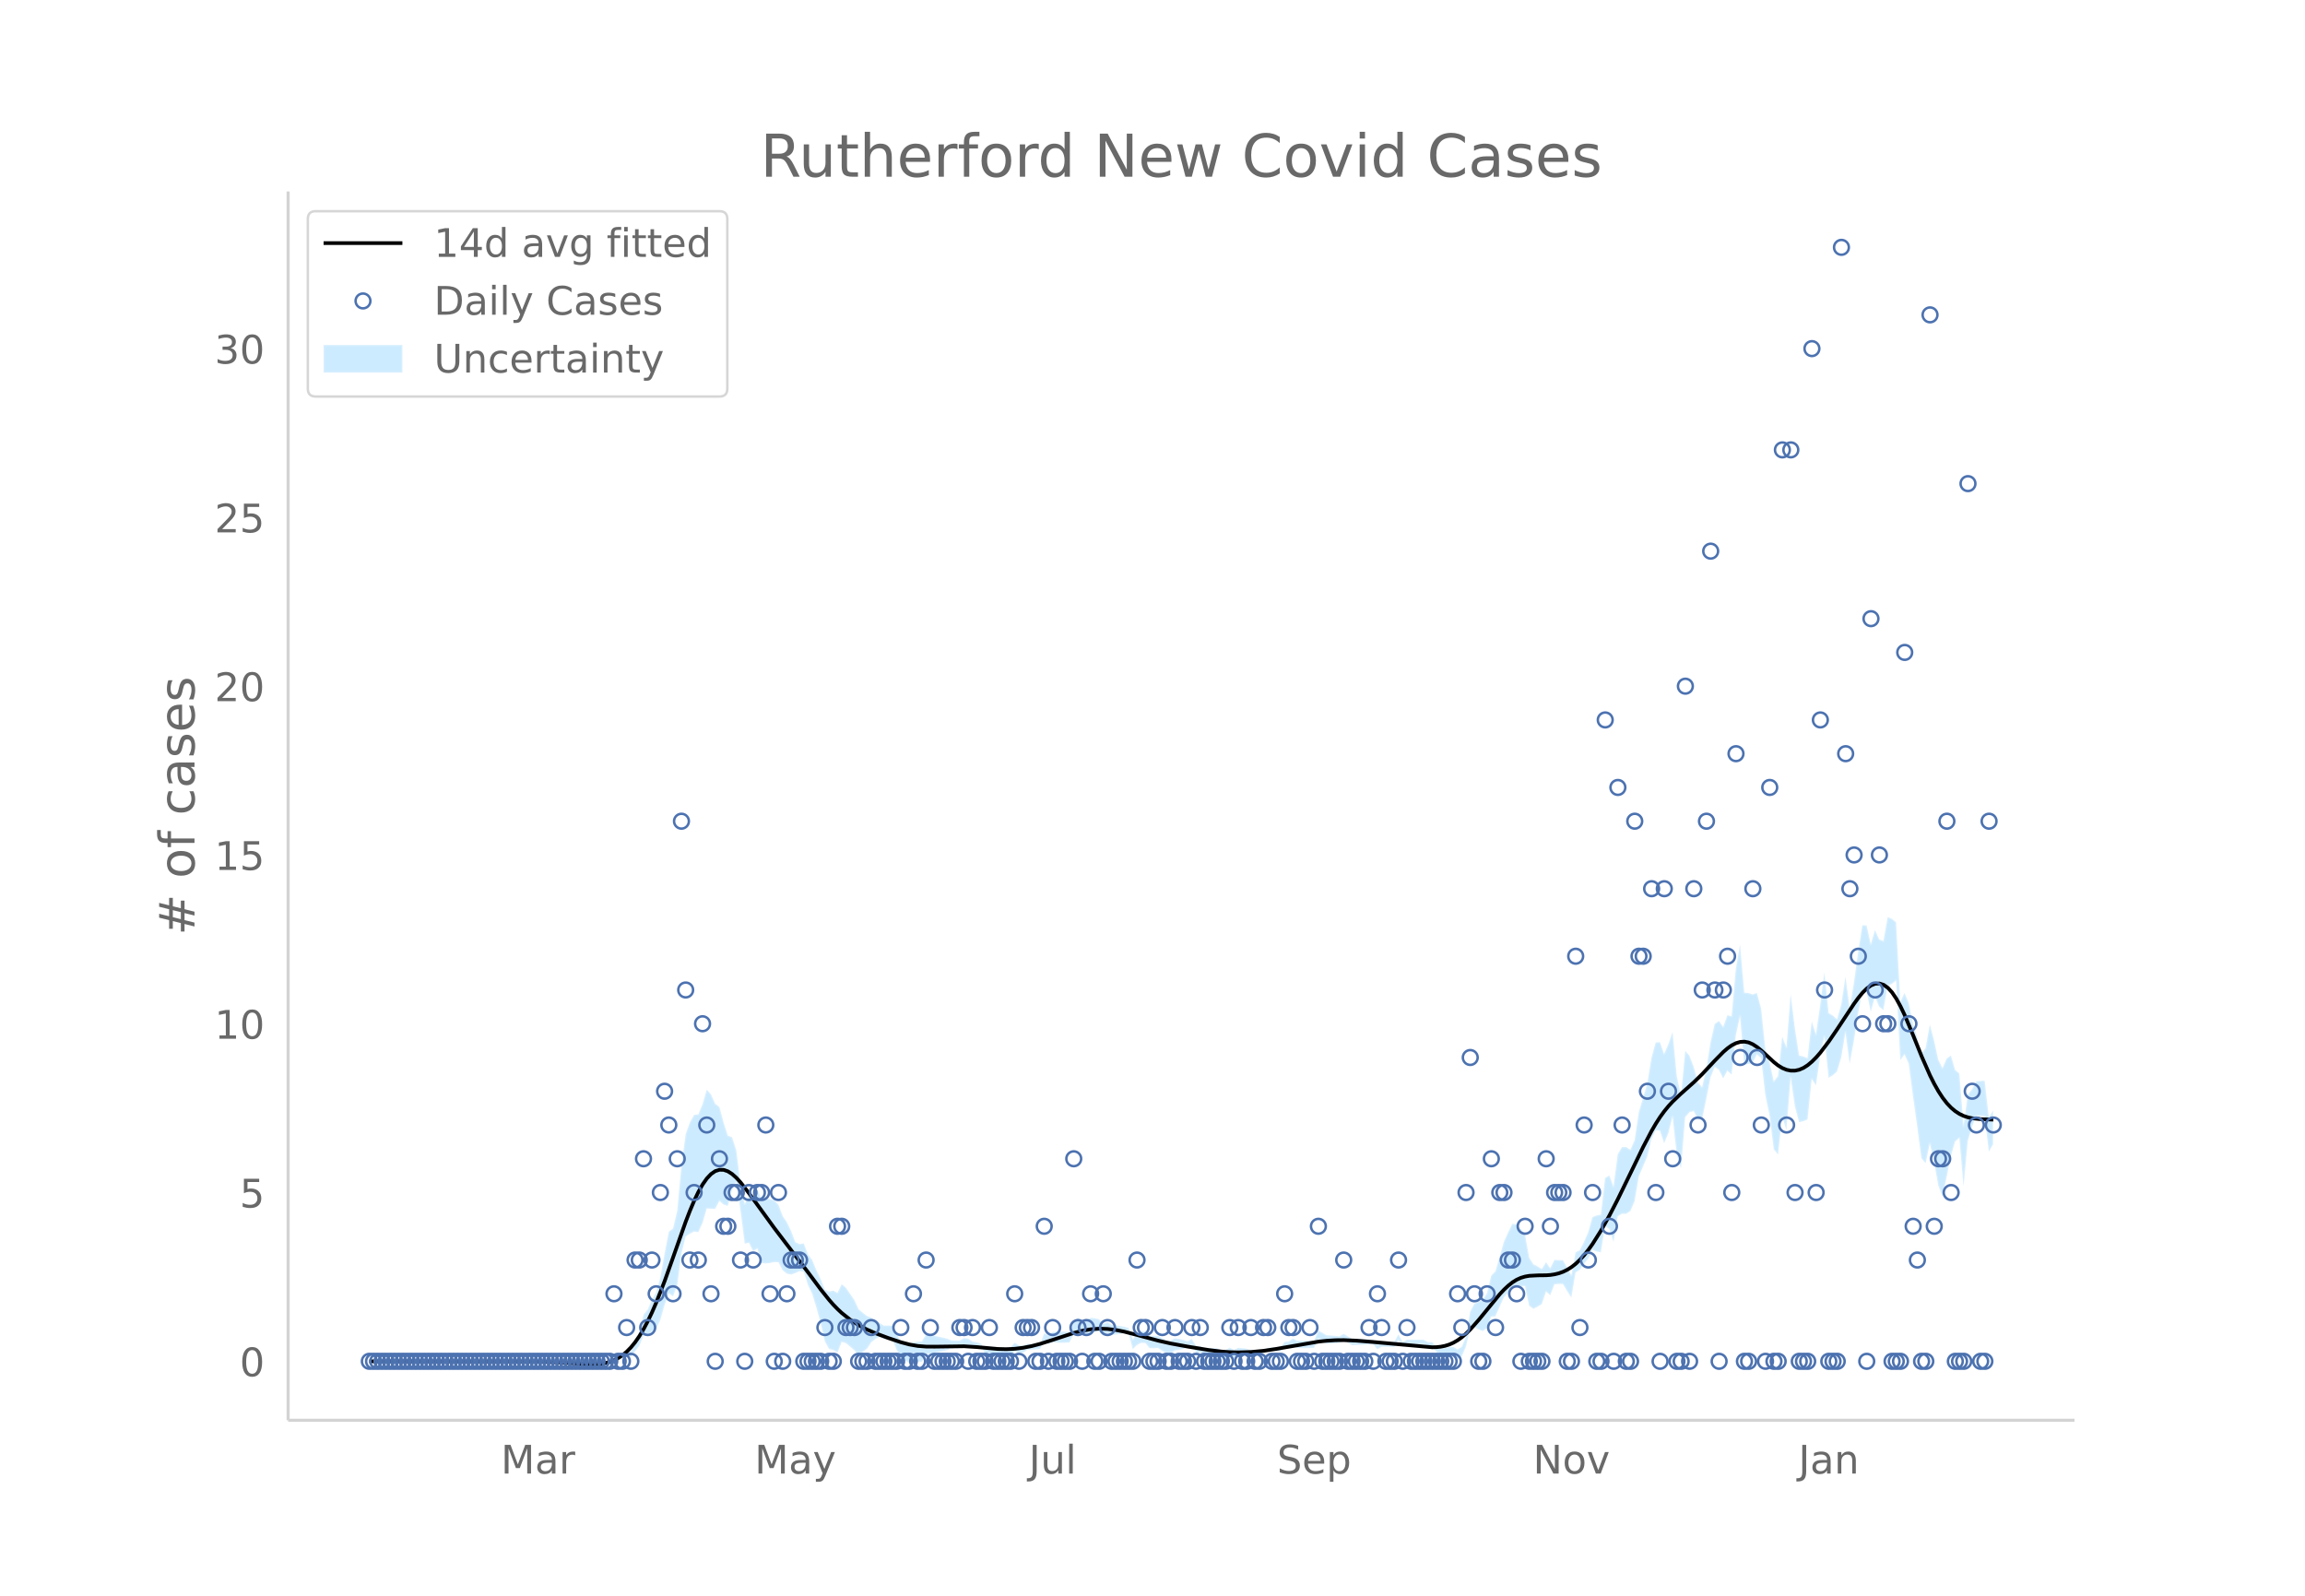 <svg height="864" viewBox="0 0 936 648" width="1248" xmlns="http://www.w3.org/2000/svg" xmlns:xlink="http://www.w3.org/1999/xlink"><defs><style>*{stroke-linecap:butt;stroke-linejoin:round}</style></defs><g id="figure_1"><path d="M0 648h936V0H0z" fill="#fff" id="patch_1"/><g id="axes_1"><path d="M117 576.72h725.4V77.76H117z" fill="none" id="patch_2"/><g id="PolyCollection_1"><defs><path d="M173.953-95.218h73.653l1.713-1.434 1.713.187 1.713.123 1.713-.754 1.713.147 1.712-2.366 1.713-2.069 1.713-4.261 1.713.109 1.713-1.827 1.713-1.009 1.713-3.682 1.713-6.01 1.712-4.81 1.713 1.29 1.713-4.521 1.713-12.911 1.713-6.875 1.713-1.122 1.713-.893 1.713.237 1.712-3.66 1.713-5.922 1.713.087 1.713.068 1.713-3.247 1.713 1.497 1.713.528 1.712-6.476 1.713-3.362 1.713 11.813 1.713 13.356 1.713-.381 1.713 3.417 1.713-1.067 1.713 5.912 1.712.178 1.713-.18 1.713-.402 1.713.069 1.713 3.296 1.713 1.363 1.713.352 1.712-.576 1.713-.814 1.713.275 1.713 5.347 1.713 3.608 1.713 5.602 1.713 6.268 1.713 7.469 1.712 3.054 1.713.418 1.713 1.02 1.713-4.308 1.713.492 1.713 1.448 1.713 1.423 1.713 2.163 1.712-1.454 1.713-1.331 1.713-2.588 1.713-1.345 1.713-.875 1.713.906 1.713.024 1.712-.024 1.713 4.29 1.713 3.123 1.713 1.131 1.713 1.247 1.713-.864 1.713.203 1.713.113 1.712-3.043 1.713-.233 1.713-.303 1.713-.39 1.713-.355 1.713-.463 1.713-.662 1.713-.08 1.712.02 1.713-.98 1.713-.205 1.713.787 1.713-.282 1.713-.542 1.713 3.48 1.712.281 1.713.192 1.713.137 1.713.097 1.713.063 1.713.032 1.713-1.997 1.713.934 1.712-.17 1.713-1.183 1.713-.09 1.713-.103 1.713-.12 1.713-3.242 1.713 1.201 1.712-.72 1.713.146 1.713.056 1.713-.027 1.713-.115 1.713-3.44 1.713-.639 1.713 1.003h1.712l1.713-1.003 1.713-.173 1.713-.354 1.713 1.883 1.713-1.16 1.713.833 1.713-.183 1.712-.233 1.713-.308 1.713-.462 1.713 7.01 1.713-1.718 1.713-.877 1.713.063 1.712 2.086 1.713.022 1.713-.082 1.713 1.093 1.713 1.011 1.713.022 1.713-1.128 1.713-.242 1.712-.371 1.713-.61 1.713-.99 1.713 3.067 1.713-.069 1.713.93 1.713.113 1.713.045 1.712-.015 1.713 1.11 1.713.124 1.713-.96 1.713.979 1.713-1.082 1.713-.143 1.712-.197 1.713-.622 1.713-.08 1.713.915 1.713-.979 1.713-.871 1.713.082 1.713.066h1.712l1.713-1.686 1.713.21 1.713-.767 1.713 1.05 1.713.037 1.713.005 1.713-.026 1.712-.06 1.713-3.648 1.713 1.034 1.713.955 1.713-.074 1.713-.132 1.713-.207 1.712-.938 1.713.932 1.713.979 1.713-.06 1.713-.066 1.713-.075 1.713-.086 1.713-.1 1.712 2.027 1.713-1.004 1.713.032 1.713.01 1.713-.01 1.713-2.825 1.713 2.793 1.712-1.043h6.852l1.713.988 1.713.003 1.713 2.104 1.712 1.306 1.713.235 1.713.18 1.713.138 1.713.932 1.713-.926 1.713-3.917 1.713-7.27 1.712-.665 1.713.902 1.713.677 1.713-1.245 1.713-4.643 1.713-.126 1.713-3.892 1.712-3.777 1.713-2.064 1.713-2.346 1.713-.213 1.713.087 1.713-.118 1.713 8.04 1.713 1.24 1.712-.872 1.713-1.083 1.713-5.068 1.713 1.494 1.713-4.429 1.713-.12 1.713-.006 1.713 2.865 1.712 2.649 1.713-10.149 1.713-1.107 1.713-2.516 1.713-1.95 1.713-3.664 1.713.696 1.712.31 1.713-10.618 1.713 1.12 1.713 5.25 1.713-10.396 1.713-1.008 1.713.024 1.713-1.105 1.712-3.997 1.713-10.055 1.713-4.057 1.713-3.982 1.713-7.084 1.713-3.617 1.713.135 1.712 5.04 1.713-3.992 1.713-6.76 1.713 15.452 1.713 5.554 1.713-20.764 1.713-2.007 1.713-.524 1.712 3.453 1.713-.034 1.713-8.276 1.713-8.748 1.713-4.27 1.713 1.202 1.713 3.442 1.713-3.101 1.712 1.569 1.713-15.957 1.713-7.761 1.713 19.594 1.713-.18 1.713-.554 1.713-3.353 1.712 1.554 1.713 14.998 1.713 8.245 1.713 13.72 1.713 2.144 1.713-15.344 1.713 5.443 1.713-21.46 1.712 11.77 1.713 6.455 1.713-.41 1.713-.683 1.713-16.433 1.713 2.526 1.713-11.619 1.713-8.168 1.712 16.76 1.713-1.02 1.713-1.526 1.713-5.72 1.713-10.243 1.713 12.728 1.713-9.323 1.712-11.134 1.713-8.627 1.713-.021 1.713 7.984 1.713-5.999 1.713 4.065 1.713 1.29 1.713-9.887 1.712-.69 1.713-1.386 1.713 32.31 1.713-2.275 1.713 3.786 1.713 13.135 1.713 12.14 1.713 13.078 1.712 2.02 1.713-8.022 1.713 7.316 1.713 9.71 1.713 4.455 1.713-7.885 1.713-8.537 1.712-5.868 1.713-1.425 1.713 19.704 1.713-18.5 1.713-5.71 1.713-4.54 1.713.125 1.713.115 1.712 14.382 1.713-3v-13.734h0l-1.713 2.875-1.712-14.991-1.713.115-1.713.124-1.713 3.294-1.713 2.122-1.713 12.831-1.713-21.418-1.713-1.424-1.712-5.869-1.713 1.254-1.713 3.865-1.713-3.379-1.713-7.913-1.713-6.392-1.713 9.603-1.712 2.02-1.713-6.504-1.713-5.485-1.713-8.405-1.713-4.046-1.713 3.6-1.713-32.311-1.713-1.386-1.712-.69-1.713 9.695-1.713-.668-1.713-3.768-1.713 5.75-1.713-7.681-1.713-.021-1.713 10.955-1.712 12.364-1.713 10.259-1.713-12.728-1.713 11.296-1.713 6.03-1.713-1.526-1.713-1.02-1.712-16.53-1.713 13.372-1.713 11.88-1.713-5.307-1.713 14.898-1.713-.683-1.713-.41-1.713-11.169-1.712-13.687-1.713 21.62-1.713-4.346-1.713 15.986-1.713 2.145-1.713-7.82-1.713-5.463-1.713-16.333-1.712-6.279-1.713.563-1.713-.554-1.713-.18-1.713-19.57-1.713 9.863-1.713 19.29-1.712-.389-1.713 4.732-1.713-2.432-1.713 1.201-1.713 7.48-1.713 10.833-1.713 7.39-1.713-1.992-1.712-6.338-1.713-4.44-1.713-2.008-1.713 18.4-1.713-8.152-1.713-17.839-1.713 4.99-1.713 3.841-1.712-4.751-1.713.134-1.713 6.175-1.713 10.54-1.713 5.809-1.713 5.734-1.713 11.484-1.712 3.836-1.713-1.104-1.713.024-1.713 2.908-1.713 13.102-1.713-4.54-1.713 1.12-1.713 14.838-1.712.31-1.713.696-1.713 6.126-1.713 3.925-1.713 3.36-1.713.85-1.713 9.433-1.712-3.226-1.713-3.01-1.713-.006-1.713-.12-1.713 3.405-1.713-2.423-1.713 2.765-1.713-1.084-1.712-.872-1.713-2.676-1.713-9.583-1.713-2.077-1.713-1.87-1.713-.214-1.713 3.53-1.713 3.81-1.712 6.013-1.713 5.9-1.713 1.831-1.713 7.107-1.713 2.67-1.713.678-1.713.902-1.712 3.252-1.713 10.353-1.713 3.916-1.713 1.033-1.713-1.027-1.713.138-1.713.18-1.713.235-1.712-.652-1.713-1.812-1.713.003-1.713-.97h-6.852l-1.712.914-1.713-3.08-1.713 3.048-1.713-.01-1.713.01-1.713.032-1.713.955-1.712-1.89-1.713-.1-1.713-.085-1.713-.076-1.713-.066-1.713-.06-1.713-.979-1.713-1.026-1.712 1.02-1.713-.207-1.713-.132-1.713-.074-1.713-1.003-1.713-.925-1.713 4.185-1.712-.06-1.713-.026-1.713.006-1.713.036-1.713-.908-1.713 1.192-1.713.21-1.713 2.23h-1.712l-1.713.066-1.713.082-1.713 1.087-1.713.98-1.713-1.044-1.713-.08-1.713-.622-1.712-.197-1.713-.143-1.713.876-1.713-.979-1.713.998-1.713.125-1.713-.85-1.712-.014-1.713.045-1.713.113-1.713-1.028-1.713-.07-1.713-2.808-1.713.969-1.713-.61-1.712-.37-1.713-.242-1.713.83-1.713.021-1.713-.946-1.713-.866-1.713-.081-1.713.021-1.712-1.83-1.713.063-1.713 1.08-1.713 2.2-1.713-4.74-1.713-.462-1.713-.308-1.712-.233-1.713-.183-1.713-1.125-1.713.799-1.713-2.034-1.713-.354-1.713-.173-1.713.955h-1.712l-1.713-.955-1.713 1.318-1.713 4.394-1.713-.115-1.713-.028-1.713.056-1.713.147-1.712 1.238-1.713-.757-1.713 4.59-1.713-.12-1.713-.102-1.713-.09-1.713.775-1.712-.17-1.713-1.025-1.713 1.92-1.713.032-1.713.063-1.713.097-1.713.137-1.713.192-1.712.281-1.713-2.395-1.713-.542-1.713-.282-1.713-1.17-1.713-.206-1.713.979-1.712.02-1.713-.08-1.713-.663-1.713-.463-1.713-.354-1.713-.391-1.713-.302-1.713-.234-1.712 2.831-1.713.114-1.713.203-1.713 1.094-1.713-.711-1.713-.827-1.713-2.753-1.713-3.542-1.712-.023-1.713.023-1.713-1.052-1.713-.875-1.713-1.345-1.713-.63-1.713-1.33-1.712-1.455-1.713-3.711-1.713-2.494-1.713-2.468-1.713-1.467-1.713 3.526-1.713-.939-1.713.419-1.712-.863-1.713-4.28-1.713-3.523-1.713-4.19-1.713-2.265-1.713-4.444-1.713.275-1.713-.814-1.712-4.493-1.713-3.564-1.713-2.554-1.713-4.536-1.713-1.89-1.713-.402-1.713-.18-1.712.178-1.713-3.878-1.713 2.848-1.713-.498-1.713 3.535-1.713-8.184-1.713-13.644-1.713-5.32-1.712-.602-1.713-5.346-1.713-6.336-1.713-1.289-1.713-3.848-1.713-1.872-1.713 5.828-1.712 4.173-1.713.237-1.713 3.023-1.713 4.753-1.713 12.707-1.713 18.42-1.713 7.227-1.713 1.29-1.712 8.898-1.713 9.656-1.713 6.108-1.713 2.908-1.713 4.048-1.713 2.067-1.713 7.488-1.713 3.805-1.712 3.51-1.713.146-1.713 1.204-1.713.123-1.713.188-1.713 2.481h-73.653z" id="mceb72018f5" stroke="#fff" stroke-opacity=".2"/></defs><g clip-path="url(#pa40fcb874e)"><use xlink:href="#mceb72018f5" y="648" fill="#089fff" fill-opacity=".2" stroke="#fff" stroke-opacity=".2"/></g></g><path clip-path="url(#pa40fcb874e)" d="M149.973 552.782l68.514.08 6.852.3 15.416.878 3.426-.254 1.712-.306 1.713-.464 1.713-.655 1.713-.88 1.713-1.135 1.713-1.424 1.713-1.746 1.712-2.097 1.713-2.462 1.713-2.84 1.713-3.224 1.713-3.587 1.713-3.928 3.426-8.765 3.425-9.614 5.139-14.534 1.713-4.435 1.713-4.047 1.713-3.58 1.712-3.042 1.713-2.444 1.713-1.823 1.713-1.19 1.713-.556 1.713.04 1.713.585 1.712 1.082 1.713 1.521 1.713 1.87 3.426 4.405 10.277 14.138 13.703 17.978 5.139 6.924 3.425 4.29 1.713 1.943 1.713 1.77 1.713 1.6 3.426 2.74 3.426 2.213 3.425 1.792 3.426 1.49 5.139 1.921 5.138 1.72 3.426.909 3.426.605 3.425.266 3.426.025 11.99-.16 5.139.323 8.564.77 3.426.086 3.426-.157 3.425-.415 3.426-.671 3.426-.898 5.138-1.632 8.565-2.806 3.426-.886 3.425-.607 3.426-.252 3.426.106 3.426.427 3.425.689 5.139 1.332 8.564 2.306 5.139 1.159 6.851 1.256 8.565 1.396 5.138.623 3.426.244 3.426.088 5.138-.157 5.139-.481 5.139-.77 17.128-2.958 3.426-.366 3.426-.205 3.425-.037 5.14.205 6.85.555 23.98 2.142 1.714-.054 1.712-.18 1.713-.338 1.713-.53 1.713-.75 1.713-.986 1.713-1.229 1.713-1.475 1.713-1.69 3.425-3.878 8.565-10.467 1.712-1.82 1.713-1.608 1.713-1.357 1.713-1.074 1.713-.773 1.713-.51 1.713-.3 3.425-.183 3.426-.039 1.713-.127 1.713-.256 1.713-.418 1.713-.609 1.713-.83 1.712-1.075 1.713-1.34 1.713-1.622 1.713-1.894 1.713-2.153 1.713-2.397 3.425-5.433 3.426-6.135 3.426-6.653 5.139-10.56 5.138-10.618 3.426-6.525 1.713-2.937 1.713-2.663 1.712-2.359 1.713-2.087 1.713-1.865 3.426-3.251 5.139-4.564 3.425-3.335 5.139-5.494 3.426-3.486 1.713-1.482 1.712-1.212 1.713-.874 1.713-.503 1.713-.104 1.713.324 1.713.758 1.713 1.121 1.712 1.394 5.14 4.745 1.712 1.348 1.713 1.04 1.713.698 1.713.35 1.712-.01 1.713-.372 1.713-.739 1.713-1.1 1.713-1.43 1.713-1.715 1.713-1.963 3.425-4.505 3.426-5.02 6.852-10.352 1.712-2.356 1.713-2.083 1.713-1.706 1.713-1.247 1.713-.704 1.713-.093 1.713.545 1.713 1.2 1.712 1.869 1.713 2.535 1.713 3.119 1.713 3.598 3.426 8.17 3.426 8.511 3.425 7.79 1.713 3.421 1.713 3.03 1.713 2.626 1.713 2.216 1.713 1.81 1.712 1.439 1.713 1.105 1.713.813 1.713.563 1.713.366 3.426.366 5.138.195h0" fill="none" stroke="#000" stroke-linecap="round" stroke-width="1.5" id="line2d_1"/><g id="line2d_2"><defs><path d="M0 3a3 3 0 100-6 3 3 0 000 6z" id="m89b82b3c2b" stroke="#4c72b0"/></defs><g clip-path="url(#pa40fcb874e)" fill-opacity="0" stroke="#4c72b0"><use x="149.973" xlink:href="#m89b82b3c2b" y="552.782"/><use x="151.686" xlink:href="#m89b82b3c2b" y="552.782"/><use x="153.398" xlink:href="#m89b82b3c2b" y="552.782"/><use x="155.111" xlink:href="#m89b82b3c2b" y="552.782"/><use x="156.824" xlink:href="#m89b82b3c2b" y="552.782"/><use x="158.537" xlink:href="#m89b82b3c2b" y="552.782"/><use x="160.25" xlink:href="#m89b82b3c2b" y="552.782"/><use x="161.963" xlink:href="#m89b82b3c2b" y="552.782"/><use x="163.676" xlink:href="#m89b82b3c2b" y="552.782"/><use x="165.389" xlink:href="#m89b82b3c2b" y="552.782"/><use x="167.101" xlink:href="#m89b82b3c2b" y="552.782"/><use x="168.814" xlink:href="#m89b82b3c2b" y="552.782"/><use x="170.527" xlink:href="#m89b82b3c2b" y="552.782"/><use x="172.24" xlink:href="#m89b82b3c2b" y="552.782"/><use x="173.953" xlink:href="#m89b82b3c2b" y="552.782"/><use x="175.666" xlink:href="#m89b82b3c2b" y="552.782"/><use x="177.379" xlink:href="#m89b82b3c2b" y="552.782"/><use x="179.091" xlink:href="#m89b82b3c2b" y="552.782"/><use x="180.804" xlink:href="#m89b82b3c2b" y="552.782"/><use x="182.517" xlink:href="#m89b82b3c2b" y="552.782"/><use x="184.23" xlink:href="#m89b82b3c2b" y="552.782"/><use x="185.943" xlink:href="#m89b82b3c2b" y="552.782"/><use x="187.656" xlink:href="#m89b82b3c2b" y="552.782"/><use x="189.369" xlink:href="#m89b82b3c2b" y="552.782"/><use x="191.082" xlink:href="#m89b82b3c2b" y="552.782"/><use x="192.794" xlink:href="#m89b82b3c2b" y="552.782"/><use x="194.507" xlink:href="#m89b82b3c2b" y="552.782"/><use x="196.22" xlink:href="#m89b82b3c2b" y="552.782"/><use x="197.933" xlink:href="#m89b82b3c2b" y="552.782"/><use x="199.646" xlink:href="#m89b82b3c2b" y="552.782"/><use x="201.359" xlink:href="#m89b82b3c2b" y="552.782"/><use x="203.072" xlink:href="#m89b82b3c2b" y="552.782"/><use x="204.785" xlink:href="#m89b82b3c2b" y="552.782"/><use x="206.497" xlink:href="#m89b82b3c2b" y="552.782"/><use x="208.21" xlink:href="#m89b82b3c2b" y="552.782"/><use x="209.923" xlink:href="#m89b82b3c2b" y="552.782"/><use x="211.636" xlink:href="#m89b82b3c2b" y="552.782"/><use x="213.349" xlink:href="#m89b82b3c2b" y="552.782"/><use x="215.062" xlink:href="#m89b82b3c2b" y="552.782"/><use x="216.775" xlink:href="#m89b82b3c2b" y="552.782"/><use x="218.487" xlink:href="#m89b82b3c2b" y="552.782"/><use x="220.2" xlink:href="#m89b82b3c2b" y="552.782"/><use x="221.913" xlink:href="#m89b82b3c2b" y="552.782"/><use x="223.626" xlink:href="#m89b82b3c2b" y="552.782"/><use x="225.339" xlink:href="#m89b82b3c2b" y="552.782"/><use x="227.052" xlink:href="#m89b82b3c2b" y="552.782"/><use x="228.765" xlink:href="#m89b82b3c2b" y="552.782"/><use x="230.478" xlink:href="#m89b82b3c2b" y="552.782"/><use x="232.19" xlink:href="#m89b82b3c2b" y="552.782"/><use x="233.903" xlink:href="#m89b82b3c2b" y="552.782"/><use x="235.616" xlink:href="#m89b82b3c2b" y="552.782"/><use x="237.329" xlink:href="#m89b82b3c2b" y="552.782"/><use x="239.042" xlink:href="#m89b82b3c2b" y="552.782"/><use x="240.755" xlink:href="#m89b82b3c2b" y="552.782"/><use x="242.468" xlink:href="#m89b82b3c2b" y="552.782"/><use x="244.181" xlink:href="#m89b82b3c2b" y="552.782"/><use x="245.893" xlink:href="#m89b82b3c2b" y="552.782"/><use x="247.606" xlink:href="#m89b82b3c2b" y="552.782"/><use x="249.319" xlink:href="#m89b82b3c2b" y="525.368"/><use x="251.032" xlink:href="#m89b82b3c2b" y="552.782"/><use x="252.745" xlink:href="#m89b82b3c2b" y="552.782"/><use x="254.458" xlink:href="#m89b82b3c2b" y="539.075"/><use x="256.171" xlink:href="#m89b82b3c2b" y="552.782"/><use x="257.883" xlink:href="#m89b82b3c2b" y="511.66"/><use x="259.596" xlink:href="#m89b82b3c2b" y="511.66"/><use x="261.309" xlink:href="#m89b82b3c2b" y="470.538"/><use x="263.022" xlink:href="#m89b82b3c2b" y="539.075"/><use x="264.735" xlink:href="#m89b82b3c2b" y="511.66"/><use x="266.448" xlink:href="#m89b82b3c2b" y="525.368"/><use x="268.161" xlink:href="#m89b82b3c2b" y="484.246"/><use x="269.874" xlink:href="#m89b82b3c2b" y="443.124"/><use x="271.586" xlink:href="#m89b82b3c2b" y="456.831"/><use x="273.299" xlink:href="#m89b82b3c2b" y="525.368"/><use x="275.012" xlink:href="#m89b82b3c2b" y="470.538"/><use x="276.725" xlink:href="#m89b82b3c2b" y="333.465"/><use x="278.438" xlink:href="#m89b82b3c2b" y="402.002"/><use x="280.151" xlink:href="#m89b82b3c2b" y="511.66"/><use x="281.864" xlink:href="#m89b82b3c2b" y="484.246"/><use x="283.577" xlink:href="#m89b82b3c2b" y="511.66"/><use x="285.289" xlink:href="#m89b82b3c2b" y="415.709"/><use x="287.002" xlink:href="#m89b82b3c2b" y="456.831"/><use x="288.715" xlink:href="#m89b82b3c2b" y="525.368"/><use x="290.428" xlink:href="#m89b82b3c2b" y="552.782"/><use x="292.141" xlink:href="#m89b82b3c2b" y="470.538"/><use x="293.854" xlink:href="#m89b82b3c2b" y="497.953"/><use x="295.567" xlink:href="#m89b82b3c2b" y="497.953"/><use x="297.279" xlink:href="#m89b82b3c2b" y="484.246"/><use x="298.992" xlink:href="#m89b82b3c2b" y="484.246"/><use x="300.705" xlink:href="#m89b82b3c2b" y="511.66"/><use x="302.418" xlink:href="#m89b82b3c2b" y="552.782"/><use x="304.131" xlink:href="#m89b82b3c2b" y="484.246"/><use x="305.844" xlink:href="#m89b82b3c2b" y="511.66"/><use x="307.557" xlink:href="#m89b82b3c2b" y="484.246"/><use x="309.27" xlink:href="#m89b82b3c2b" y="484.246"/><use x="310.982" xlink:href="#m89b82b3c2b" y="456.831"/><use x="312.695" xlink:href="#m89b82b3c2b" y="525.368"/><use x="314.408" xlink:href="#m89b82b3c2b" y="552.782"/><use x="316.121" xlink:href="#m89b82b3c2b" y="484.246"/><use x="317.834" xlink:href="#m89b82b3c2b" y="552.782"/><use x="319.547" xlink:href="#m89b82b3c2b" y="525.368"/><use x="321.26" xlink:href="#m89b82b3c2b" y="511.66"/><use x="322.972" xlink:href="#m89b82b3c2b" y="511.66"/><use x="324.685" xlink:href="#m89b82b3c2b" y="511.66"/><use x="326.398" xlink:href="#m89b82b3c2b" y="552.782"/><use x="328.111" xlink:href="#m89b82b3c2b" y="552.782"/><use x="329.824" xlink:href="#m89b82b3c2b" y="552.782"/><use x="331.537" xlink:href="#m89b82b3c2b" y="552.782"/><use x="333.25" xlink:href="#m89b82b3c2b" y="552.782"/><use x="334.963" xlink:href="#m89b82b3c2b" y="539.075"/><use x="336.675" xlink:href="#m89b82b3c2b" y="552.782"/><use x="338.388" xlink:href="#m89b82b3c2b" y="552.782"/><use x="340.101" xlink:href="#m89b82b3c2b" y="497.953"/><use x="341.814" xlink:href="#m89b82b3c2b" y="497.953"/><use x="343.527" xlink:href="#m89b82b3c2b" y="539.075"/><use x="345.24" xlink:href="#m89b82b3c2b" y="539.075"/><use x="346.953" xlink:href="#m89b82b3c2b" y="539.075"/><use x="348.666" xlink:href="#m89b82b3c2b" y="552.782"/><use x="350.378" xlink:href="#m89b82b3c2b" y="552.782"/><use x="352.091" xlink:href="#m89b82b3c2b" y="552.782"/><use x="353.804" xlink:href="#m89b82b3c2b" y="539.075"/><use x="355.517" xlink:href="#m89b82b3c2b" y="552.782"/><use x="357.23" xlink:href="#m89b82b3c2b" y="552.782"/><use x="358.943" xlink:href="#m89b82b3c2b" y="552.782"/><use x="360.656" xlink:href="#m89b82b3c2b" y="552.782"/><use x="362.368" xlink:href="#m89b82b3c2b" y="552.782"/><use x="364.081" xlink:href="#m89b82b3c2b" y="552.782"/><use x="365.794" xlink:href="#m89b82b3c2b" y="539.075"/><use x="367.507" xlink:href="#m89b82b3c2b" y="552.782"/><use x="369.22" xlink:href="#m89b82b3c2b" y="552.782"/><use x="370.933" xlink:href="#m89b82b3c2b" y="525.368"/><use x="372.646" xlink:href="#m89b82b3c2b" y="552.782"/><use x="374.359" xlink:href="#m89b82b3c2b" y="552.782"/><use x="376.071" xlink:href="#m89b82b3c2b" y="511.66"/><use x="377.784" xlink:href="#m89b82b3c2b" y="539.075"/><use x="379.497" xlink:href="#m89b82b3c2b" y="552.782"/><use x="381.21" xlink:href="#m89b82b3c2b" y="552.782"/><use x="382.923" xlink:href="#m89b82b3c2b" y="552.782"/><use x="384.636" xlink:href="#m89b82b3c2b" y="552.782"/><use x="386.349" xlink:href="#m89b82b3c2b" y="552.782"/><use x="388.062" xlink:href="#m89b82b3c2b" y="552.782"/><use x="389.774" xlink:href="#m89b82b3c2b" y="539.075"/><use x="391.487" xlink:href="#m89b82b3c2b" y="539.075"/><use x="393.2" xlink:href="#m89b82b3c2b" y="552.782"/><use x="394.913" xlink:href="#m89b82b3c2b" y="539.075"/><use x="396.626" xlink:href="#m89b82b3c2b" y="552.782"/><use x="398.339" xlink:href="#m89b82b3c2b" y="552.782"/><use x="400.052" xlink:href="#m89b82b3c2b" y="552.782"/><use x="401.764" xlink:href="#m89b82b3c2b" y="539.075"/><use x="403.477" xlink:href="#m89b82b3c2b" y="552.782"/><use x="405.19" xlink:href="#m89b82b3c2b" y="552.782"/><use x="406.903" xlink:href="#m89b82b3c2b" y="552.782"/><use x="408.616" xlink:href="#m89b82b3c2b" y="552.782"/><use x="410.329" xlink:href="#m89b82b3c2b" y="552.782"/><use x="412.042" xlink:href="#m89b82b3c2b" y="525.368"/><use x="413.755" xlink:href="#m89b82b3c2b" y="552.782"/><use x="415.467" xlink:href="#m89b82b3c2b" y="539.075"/><use x="417.18" xlink:href="#m89b82b3c2b" y="539.075"/><use x="418.893" xlink:href="#m89b82b3c2b" y="539.075"/><use x="420.606" xlink:href="#m89b82b3c2b" y="552.782"/><use x="422.319" xlink:href="#m89b82b3c2b" y="552.782"/><use x="424.032" xlink:href="#m89b82b3c2b" y="497.953"/><use x="425.745" xlink:href="#m89b82b3c2b" y="552.782"/><use x="427.457" xlink:href="#m89b82b3c2b" y="539.075"/><use x="429.17" xlink:href="#m89b82b3c2b" y="552.782"/><use x="430.883" xlink:href="#m89b82b3c2b" y="552.782"/><use x="432.596" xlink:href="#m89b82b3c2b" y="552.782"/><use x="434.309" xlink:href="#m89b82b3c2b" y="552.782"/><use x="436.022" xlink:href="#m89b82b3c2b" y="470.538"/><use x="437.735" xlink:href="#m89b82b3c2b" y="539.075"/><use x="439.448" xlink:href="#m89b82b3c2b" y="552.782"/><use x="441.16" xlink:href="#m89b82b3c2b" y="539.075"/><use x="442.873" xlink:href="#m89b82b3c2b" y="525.368"/><use x="444.586" xlink:href="#m89b82b3c2b" y="552.782"/><use x="446.299" xlink:href="#m89b82b3c2b" y="552.782"/><use x="448.012" xlink:href="#m89b82b3c2b" y="525.368"/><use x="449.725" xlink:href="#m89b82b3c2b" y="539.075"/><use x="451.438" xlink:href="#m89b82b3c2b" y="552.782"/><use x="453.151" xlink:href="#m89b82b3c2b" y="552.782"/><use x="454.863" xlink:href="#m89b82b3c2b" y="552.782"/><use x="456.576" xlink:href="#m89b82b3c2b" y="552.782"/><use x="458.289" xlink:href="#m89b82b3c2b" y="552.782"/><use x="460.002" xlink:href="#m89b82b3c2b" y="552.782"/><use x="461.715" xlink:href="#m89b82b3c2b" y="511.66"/><use x="463.428" xlink:href="#m89b82b3c2b" y="539.075"/><use x="465.141" xlink:href="#m89b82b3c2b" y="539.075"/><use x="466.853" xlink:href="#m89b82b3c2b" y="552.782"/><use x="468.566" xlink:href="#m89b82b3c2b" y="552.782"/><use x="470.279" xlink:href="#m89b82b3c2b" y="552.782"/><use x="471.992" xlink:href="#m89b82b3c2b" y="539.075"/><use x="473.705" xlink:href="#m89b82b3c2b" y="552.782"/><use x="475.418" xlink:href="#m89b82b3c2b" y="552.782"/><use x="477.131" xlink:href="#m89b82b3c2b" y="539.075"/><use x="478.844" xlink:href="#m89b82b3c2b" y="552.782"/><use x="480.556" xlink:href="#m89b82b3c2b" y="552.782"/><use x="482.269" xlink:href="#m89b82b3c2b" y="552.782"/><use x="483.982" xlink:href="#m89b82b3c2b" y="539.075"/><use x="485.695" xlink:href="#m89b82b3c2b" y="552.782"/><use x="487.408" xlink:href="#m89b82b3c2b" y="539.075"/><use x="489.121" xlink:href="#m89b82b3c2b" y="552.782"/><use x="490.834" xlink:href="#m89b82b3c2b" y="552.782"/><use x="492.547" xlink:href="#m89b82b3c2b" y="552.782"/><use x="494.259" xlink:href="#m89b82b3c2b" y="552.782"/><use x="495.972" xlink:href="#m89b82b3c2b" y="552.782"/><use x="497.685" xlink:href="#m89b82b3c2b" y="552.782"/><use x="499.398" xlink:href="#m89b82b3c2b" y="539.075"/><use x="501.111" xlink:href="#m89b82b3c2b" y="552.782"/><use x="502.824" xlink:href="#m89b82b3c2b" y="539.075"/><use x="504.537" xlink:href="#m89b82b3c2b" y="552.782"/><use x="506.249" xlink:href="#m89b82b3c2b" y="552.782"/><use x="507.962" xlink:href="#m89b82b3c2b" y="539.075"/><use x="509.675" xlink:href="#m89b82b3c2b" y="552.782"/><use x="511.388" xlink:href="#m89b82b3c2b" y="552.782"/><use x="513.101" xlink:href="#m89b82b3c2b" y="539.075"/><use x="514.814" xlink:href="#m89b82b3c2b" y="539.075"/><use x="516.527" xlink:href="#m89b82b3c2b" y="552.782"/><use x="518.24" xlink:href="#m89b82b3c2b" y="552.782"/><use x="519.952" xlink:href="#m89b82b3c2b" y="552.782"/><use x="521.665" xlink:href="#m89b82b3c2b" y="525.368"/><use x="523.378" xlink:href="#m89b82b3c2b" y="539.075"/><use x="525.091" xlink:href="#m89b82b3c2b" y="539.075"/><use x="526.804" xlink:href="#m89b82b3c2b" y="552.782"/><use x="528.517" xlink:href="#m89b82b3c2b" y="552.782"/><use x="530.23" xlink:href="#m89b82b3c2b" y="552.782"/><use x="531.943" xlink:href="#m89b82b3c2b" y="539.075"/><use x="533.655" xlink:href="#m89b82b3c2b" y="552.782"/><use x="535.368" xlink:href="#m89b82b3c2b" y="497.953"/><use x="537.081" xlink:href="#m89b82b3c2b" y="552.782"/><use x="538.794" xlink:href="#m89b82b3c2b" y="552.782"/><use x="540.507" xlink:href="#m89b82b3c2b" y="552.782"/><use x="542.22" xlink:href="#m89b82b3c2b" y="552.782"/><use x="543.933" xlink:href="#m89b82b3c2b" y="552.782"/><use x="545.645" xlink:href="#m89b82b3c2b" y="511.66"/><use x="547.358" xlink:href="#m89b82b3c2b" y="552.782"/><use x="549.071" xlink:href="#m89b82b3c2b" y="552.782"/><use x="550.784" xlink:href="#m89b82b3c2b" y="552.782"/><use x="552.497" xlink:href="#m89b82b3c2b" y="552.782"/><use x="554.21" xlink:href="#m89b82b3c2b" y="552.782"/><use x="555.923" xlink:href="#m89b82b3c2b" y="539.075"/><use x="557.636" xlink:href="#m89b82b3c2b" y="552.782"/><use x="559.348" xlink:href="#m89b82b3c2b" y="525.368"/><use x="561.061" xlink:href="#m89b82b3c2b" y="539.075"/><use x="562.774" xlink:href="#m89b82b3c2b" y="552.782"/><use x="564.487" xlink:href="#m89b82b3c2b" y="552.782"/><use x="566.2" xlink:href="#m89b82b3c2b" y="552.782"/><use x="567.913" xlink:href="#m89b82b3c2b" y="511.66"/><use x="569.626" xlink:href="#m89b82b3c2b" y="552.782"/><use x="571.338" xlink:href="#m89b82b3c2b" y="539.075"/><use x="573.051" xlink:href="#m89b82b3c2b" y="552.782"/><use x="574.764" xlink:href="#m89b82b3c2b" y="552.782"/><use x="576.477" xlink:href="#m89b82b3c2b" y="552.782"/><use x="578.19" xlink:href="#m89b82b3c2b" y="552.782"/><use x="579.903" xlink:href="#m89b82b3c2b" y="552.782"/><use x="581.616" xlink:href="#m89b82b3c2b" y="552.782"/><use x="583.329" xlink:href="#m89b82b3c2b" y="552.782"/><use x="585.041" xlink:href="#m89b82b3c2b" y="552.782"/><use x="586.754" xlink:href="#m89b82b3c2b" y="552.782"/><use x="588.467" xlink:href="#m89b82b3c2b" y="552.782"/><use x="590.18" xlink:href="#m89b82b3c2b" y="552.782"/><use x="591.893" xlink:href="#m89b82b3c2b" y="525.368"/><use x="593.606" xlink:href="#m89b82b3c2b" y="539.075"/><use x="595.319" xlink:href="#m89b82b3c2b" y="484.246"/><use x="597.032" xlink:href="#m89b82b3c2b" y="429.416"/><use x="598.744" xlink:href="#m89b82b3c2b" y="525.368"/><use x="600.457" xlink:href="#m89b82b3c2b" y="552.782"/><use x="602.17" xlink:href="#m89b82b3c2b" y="552.782"/><use x="603.883" xlink:href="#m89b82b3c2b" y="525.368"/><use x="605.596" xlink:href="#m89b82b3c2b" y="470.538"/><use x="607.309" xlink:href="#m89b82b3c2b" y="539.075"/><use x="609.022" xlink:href="#m89b82b3c2b" y="484.246"/><use x="610.734" xlink:href="#m89b82b3c2b" y="484.246"/><use x="612.447" xlink:href="#m89b82b3c2b" y="511.66"/><use x="614.16" xlink:href="#m89b82b3c2b" y="511.66"/><use x="615.873" xlink:href="#m89b82b3c2b" y="525.368"/><use x="617.586" xlink:href="#m89b82b3c2b" y="552.782"/><use x="619.299" xlink:href="#m89b82b3c2b" y="497.953"/><use x="621.012" xlink:href="#m89b82b3c2b" y="552.782"/><use x="622.725" xlink:href="#m89b82b3c2b" y="552.782"/><use x="624.437" xlink:href="#m89b82b3c2b" y="552.782"/><use x="626.15" xlink:href="#m89b82b3c2b" y="552.782"/><use x="627.863" xlink:href="#m89b82b3c2b" y="470.538"/><use x="629.576" xlink:href="#m89b82b3c2b" y="497.953"/><use x="631.289" xlink:href="#m89b82b3c2b" y="484.246"/><use x="633.002" xlink:href="#m89b82b3c2b" y="484.246"/><use x="634.715" xlink:href="#m89b82b3c2b" y="484.246"/><use x="636.428" xlink:href="#m89b82b3c2b" y="552.782"/><use x="638.14" xlink:href="#m89b82b3c2b" y="552.782"/><use x="639.853" xlink:href="#m89b82b3c2b" y="388.294"/><use x="641.566" xlink:href="#m89b82b3c2b" y="539.075"/><use x="643.279" xlink:href="#m89b82b3c2b" y="456.831"/><use x="644.992" xlink:href="#m89b82b3c2b" y="511.66"/><use x="646.705" xlink:href="#m89b82b3c2b" y="484.246"/><use x="648.418" xlink:href="#m89b82b3c2b" y="552.782"/><use x="650.13" xlink:href="#m89b82b3c2b" y="552.782"/><use x="651.843" xlink:href="#m89b82b3c2b" y="292.343"/><use x="653.556" xlink:href="#m89b82b3c2b" y="497.953"/><use x="655.269" xlink:href="#m89b82b3c2b" y="552.782"/><use x="656.982" xlink:href="#m89b82b3c2b" y="319.758"/><use x="658.695" xlink:href="#m89b82b3c2b" y="456.831"/><use x="660.408" xlink:href="#m89b82b3c2b" y="552.782"/><use x="662.121" xlink:href="#m89b82b3c2b" y="552.782"/><use x="663.833" xlink:href="#m89b82b3c2b" y="333.465"/><use x="665.546" xlink:href="#m89b82b3c2b" y="388.294"/><use x="667.259" xlink:href="#m89b82b3c2b" y="388.294"/><use x="668.972" xlink:href="#m89b82b3c2b" y="443.124"/><use x="670.685" xlink:href="#m89b82b3c2b" y="360.88"/><use x="672.398" xlink:href="#m89b82b3c2b" y="484.246"/><use x="674.111" xlink:href="#m89b82b3c2b" y="552.782"/><use x="675.823" xlink:href="#m89b82b3c2b" y="360.88"/><use x="677.536" xlink:href="#m89b82b3c2b" y="443.124"/><use x="679.249" xlink:href="#m89b82b3c2b" y="470.538"/><use x="680.962" xlink:href="#m89b82b3c2b" y="552.782"/><use x="682.675" xlink:href="#m89b82b3c2b" y="552.782"/><use x="684.388" xlink:href="#m89b82b3c2b" y="278.635"/><use x="686.101" xlink:href="#m89b82b3c2b" y="552.782"/><use x="687.814" xlink:href="#m89b82b3c2b" y="360.88"/><use x="689.526" xlink:href="#m89b82b3c2b" y="456.831"/><use x="691.239" xlink:href="#m89b82b3c2b" y="402.002"/><use x="692.952" xlink:href="#m89b82b3c2b" y="333.465"/><use x="694.665" xlink:href="#m89b82b3c2b" y="223.806"/><use x="696.378" xlink:href="#m89b82b3c2b" y="402.002"/><use x="698.091" xlink:href="#m89b82b3c2b" y="552.782"/><use x="699.804" xlink:href="#m89b82b3c2b" y="402.002"/><use x="701.517" xlink:href="#m89b82b3c2b" y="388.294"/><use x="703.229" xlink:href="#m89b82b3c2b" y="484.246"/><use x="704.942" xlink:href="#m89b82b3c2b" y="306.05"/><use x="706.655" xlink:href="#m89b82b3c2b" y="429.416"/><use x="708.368" xlink:href="#m89b82b3c2b" y="552.782"/><use x="710.081" xlink:href="#m89b82b3c2b" y="552.782"/><use x="711.794" xlink:href="#m89b82b3c2b" y="360.88"/><use x="713.507" xlink:href="#m89b82b3c2b" y="429.416"/><use x="715.219" xlink:href="#m89b82b3c2b" y="456.831"/><use x="716.932" xlink:href="#m89b82b3c2b" y="552.782"/><use x="718.645" xlink:href="#m89b82b3c2b" y="319.758"/><use x="720.358" xlink:href="#m89b82b3c2b" y="552.782"/><use x="722.071" xlink:href="#m89b82b3c2b" y="552.782"/><use x="723.784" xlink:href="#m89b82b3c2b" y="182.684"/><use x="725.497" xlink:href="#m89b82b3c2b" y="456.831"/><use x="727.21" xlink:href="#m89b82b3c2b" y="182.684"/><use x="728.922" xlink:href="#m89b82b3c2b" y="484.246"/><use x="730.635" xlink:href="#m89b82b3c2b" y="552.782"/><use x="732.348" xlink:href="#m89b82b3c2b" y="552.782"/><use x="734.061" xlink:href="#m89b82b3c2b" y="552.782"/><use x="735.774" xlink:href="#m89b82b3c2b" y="141.562"/><use x="737.487" xlink:href="#m89b82b3c2b" y="484.246"/><use x="739.2" xlink:href="#m89b82b3c2b" y="292.343"/><use x="740.913" xlink:href="#m89b82b3c2b" y="402.002"/><use x="742.625" xlink:href="#m89b82b3c2b" y="552.782"/><use x="744.338" xlink:href="#m89b82b3c2b" y="552.782"/><use x="746.051" xlink:href="#m89b82b3c2b" y="552.782"/><use x="747.764" xlink:href="#m89b82b3c2b" y="100.44"/><use x="749.477" xlink:href="#m89b82b3c2b" y="306.05"/><use x="751.19" xlink:href="#m89b82b3c2b" y="360.88"/><use x="752.903" xlink:href="#m89b82b3c2b" y="347.172"/><use x="754.615" xlink:href="#m89b82b3c2b" y="388.294"/><use x="756.328" xlink:href="#m89b82b3c2b" y="415.709"/><use x="758.041" xlink:href="#m89b82b3c2b" y="552.782"/><use x="759.754" xlink:href="#m89b82b3c2b" y="251.221"/><use x="761.467" xlink:href="#m89b82b3c2b" y="402.002"/><use x="763.18" xlink:href="#m89b82b3c2b" y="347.172"/><use x="764.893" xlink:href="#m89b82b3c2b" y="415.709"/><use x="766.606" xlink:href="#m89b82b3c2b" y="415.709"/><use x="768.318" xlink:href="#m89b82b3c2b" y="552.782"/><use x="770.031" xlink:href="#m89b82b3c2b" y="552.782"/><use x="771.744" xlink:href="#m89b82b3c2b" y="552.782"/><use x="773.457" xlink:href="#m89b82b3c2b" y="264.928"/><use x="775.17" xlink:href="#m89b82b3c2b" y="415.709"/><use x="776.883" xlink:href="#m89b82b3c2b" y="497.953"/><use x="778.596" xlink:href="#m89b82b3c2b" y="511.66"/><use x="780.309" xlink:href="#m89b82b3c2b" y="552.782"/><use x="782.021" xlink:href="#m89b82b3c2b" y="552.782"/><use x="783.734" xlink:href="#m89b82b3c2b" y="127.855"/><use x="785.447" xlink:href="#m89b82b3c2b" y="497.953"/><use x="787.16" xlink:href="#m89b82b3c2b" y="470.538"/><use x="788.873" xlink:href="#m89b82b3c2b" y="470.538"/><use x="790.586" xlink:href="#m89b82b3c2b" y="333.465"/><use x="792.299" xlink:href="#m89b82b3c2b" y="484.246"/><use x="794.011" xlink:href="#m89b82b3c2b" y="552.782"/><use x="795.724" xlink:href="#m89b82b3c2b" y="552.782"/><use x="797.437" xlink:href="#m89b82b3c2b" y="552.782"/><use x="799.15" xlink:href="#m89b82b3c2b" y="196.391"/><use x="800.863" xlink:href="#m89b82b3c2b" y="443.124"/><use x="802.576" xlink:href="#m89b82b3c2b" y="456.831"/><use x="804.289" xlink:href="#m89b82b3c2b" y="552.782"/><use x="806.002" xlink:href="#m89b82b3c2b" y="552.782"/><use x="807.714" xlink:href="#m89b82b3c2b" y="333.465"/><use x="809.427" xlink:href="#m89b82b3c2b" y="456.831"/></g></g><path d="M117 576.72V77.76" fill="none" stroke="#d3d3d3" stroke-linecap="square" stroke-width="1.25" id="patch_3"/><path d="M117 576.72h725.4" fill="none" stroke="#d3d3d3" stroke-linecap="square" stroke-width="1.25" id="patch_4"/><g id="matplotlib.axis_1"><g id="xtick_1"><g transform="matrix(.16 0 0 -.16 203.394 598.378)" fill="#696969" id="text_1"><defs><path d="M9.813 72.906h14.703l18.593-49.61 18.703 49.61h14.704V0H66.89v64.016l-18.797-50h-9.907l-18.796 50V0H9.813z" id="DejaVuSans-77"/><path d="M34.281 27.484q-10.89 0-15.093-2.484-4.204-2.484-4.204-8.5 0-4.781 3.157-7.594 3.156-2.797 8.562-2.797 7.485 0 12 5.297 4.516 5.297 4.516 14.078v2zm17.922 3.72V0H43.22v8.297Q40.14 3.328 35.547.953q-4.594-2.375-11.234-2.375-8.391 0-13.36 4.719Q6 8.016 6 15.922q0 9.219 6.172 13.906 6.187 4.688 18.437 4.688h12.61v.89q0 6.203-4.078 9.594-4.078 3.39-11.453 3.39-4.688 0-9.141-1.124-4.438-1.125-8.531-3.375v8.312q4.921 1.906 9.562 2.844 4.64.953 9.031.953 11.875 0 17.735-6.156 5.86-6.14 5.86-18.64z" id="DejaVuSans-97"/><path d="M41.11 46.297q-1.516.875-3.297 1.281Q36.03 48 33.89 48q-7.625 0-11.703-4.953-4.079-4.953-4.079-14.234V0H9.08v54.688h9.03v-8.5q2.844 4.984 7.375 7.39Q30.031 56 36.531 56q.922 0 2.047-.125 1.125-.11 2.484-.36z" id="DejaVuSans-114"/></defs><use xlink:href="#DejaVuSans-77"/><use x="86.279" xlink:href="#DejaVuSans-97"/><use x="147.559" xlink:href="#DejaVuSans-114"/></g></g><g id="xtick_2"><g transform="matrix(.16 0 0 -.16 306.432 598.378)" fill="#696969" id="text_2"><defs><path d="M32.172-5.078q-3.797-9.766-7.422-12.735-3.61-2.984-9.656-2.984H7.906v7.516h5.282q3.703 0 5.75 1.765Q21-9.766 23.483-3.219l1.61 4.094-22.11 53.813H12.5l17.094-42.766 17.093 42.766h9.516z" id="DejaVuSans-121"/></defs><use xlink:href="#DejaVuSans-77"/><use x="86.279" xlink:href="#DejaVuSans-97"/><use x="147.559" xlink:href="#DejaVuSans-121"/></g></g><g id="xtick_3"><g transform="matrix(.16 0 0 -.16 417.805 598.378)" fill="#696969" id="text_3"><defs><path d="M9.813 72.906h9.859V5.078q0-13.187-5-19.14-5-5.954-16.094-5.954h-3.75v8.297h3.078q6.531 0 9.219 3.672Q9.813-4.39 9.813 5.078z" id="DejaVuSans-74"/><path d="M8.5 21.578v33.11h8.984V21.922q0-7.766 3.016-11.656 3.031-3.875 9.094-3.875 7.265 0 11.484 4.64 4.234 4.64 4.234 12.656v31h8.985V0h-8.984v8.406Q42.047 3.422 37.718 1q-4.313-2.422-10.032-2.422-9.421 0-14.312 5.86Q8.5 10.296 8.5 21.578zM31.11 56z" id="DejaVuSans-117"/><path d="M9.422 75.984h8.984V0H9.422z" id="DejaVuSans-108"/></defs><use xlink:href="#DejaVuSans-74"/><use x="29.492" xlink:href="#DejaVuSans-117"/><use x="92.871" xlink:href="#DejaVuSans-108"/></g></g><g id="xtick_4"><g transform="matrix(.16 0 0 -.16 518.575 598.378)" fill="#696969" id="text_4"><defs><path d="M53.516 70.516V60.89q-5.61 2.687-10.594 4-4.984 1.328-9.625 1.328-8.047 0-12.422-3.125t-4.375-8.89q0-4.845 2.906-7.313 2.907-2.453 11.016-3.97l5.953-1.218q11.031-2.11 16.281-7.406 5.25-5.297 5.25-14.172 0-10.61-7.11-16.078-7.093-5.469-20.812-5.469-5.172 0-11.015 1.172Q13.14.922 6.89 3.219v10.156q6-3.36 11.765-5.078 5.766-1.703 11.328-1.703 8.438 0 13.032 3.312 4.593 3.328 4.593 9.485 0 5.359-3.297 8.39-3.296 3.032-10.812 4.547L27.484 33.5q-11.03 2.188-15.968 6.875-4.922 4.688-4.922 13.047 0 9.672 6.812 15.234 6.813 5.563 18.766 5.563 5.14 0 10.453-.938 5.328-.922 10.89-2.765z" id="DejaVuSans-83"/><path d="M56.203 29.594v-4.39H14.891q.593-9.282 5.593-14.142 5-4.859 13.938-4.859 5.172 0 10.031 1.266 4.86 1.265 9.656 3.812v-8.5Q49.266.734 44.187-.344 39.11-1.422 33.892-1.422q-13.094 0-20.735 7.61-7.64 7.625-7.64 20.625 0 13.421 7.25 21.296Q20.016 56 32.328 56q11.031 0 17.453-7.11 6.422-7.093 6.422-19.296zm-8.984 2.64q-.094 7.36-4.125 11.75-4.032 4.407-10.672 4.407-7.516 0-12.031-4.25-4.516-4.25-5.203-11.97z" id="DejaVuSans-101"/><path d="M18.11 8.203v-29H9.077v75.484h9.031v-8.296q2.844 4.875 7.157 7.234Q29.594 56 35.594 56q9.968 0 16.187-7.906 6.235-7.907 6.235-20.797T51.78 6.484q-6.218-7.906-16.187-7.906-6 0-10.328 2.375-4.313 2.375-7.157 7.25zm30.578 19.094q0 9.906-4.079 15.547-4.078 5.64-11.203 5.64-7.14 0-11.218-5.64-4.079-5.64-4.079-15.547 0-9.906 4.078-15.547 4.079-5.64 11.22-5.64 7.124 0 11.202 5.64t4.078 15.547z" id="DejaVuSans-112"/></defs><use xlink:href="#DejaVuSans-83"/><use x="63.477" xlink:href="#DejaVuSans-101"/><use x="125" xlink:href="#DejaVuSans-112"/></g></g><g id="xtick_5"><g transform="matrix(.16 0 0 -.16 622.525 598.378)" fill="#696969" id="text_5"><defs><path d="M9.813 72.906h13.28l32.329-60.984v60.984h9.562V0h-13.28L19.39 60.984V0H9.813z" id="DejaVuSans-78"/><path d="M30.61 48.39q-7.22 0-11.422-5.64-4.204-5.64-4.204-15.453 0-9.813 4.172-15.453 4.188-5.64 11.453-5.64 7.188 0 11.375 5.655 4.203 5.672 4.203 15.438 0 9.719-4.203 15.406-4.187 5.688-11.375 5.688zm0 7.61q11.718 0 18.406-7.625 6.703-7.61 6.703-21.078 0-13.422-6.703-21.078-6.688-7.64-18.407-7.64-11.765 0-18.437 7.64-6.656 7.656-6.656 21.078 0 13.469 6.656 21.078Q18.844 56 30.609 56z" id="DejaVuSans-111"/><path d="M2.984 54.688H12.5L29.594 8.797l17.093 45.89h9.516L35.687 0H23.485z" id="DejaVuSans-118"/></defs><use xlink:href="#DejaVuSans-78"/><use x="74.805" xlink:href="#DejaVuSans-111"/><use x="135.986" xlink:href="#DejaVuSans-118"/></g></g><g id="xtick_6"><g transform="matrix(.16 0 0 -.16 730.293 598.378)" fill="#696969" id="text_6"><defs><path d="M54.89 33.016V0h-8.984v32.719q0 7.765-3.031 11.61-3.031 3.858-9.078 3.858-7.281 0-11.484-4.64-4.204-4.625-4.204-12.64V0H9.08v54.688h9.03v-8.5q3.235 4.937 7.594 7.374Q30.078 56 35.797 56q9.422 0 14.25-5.828 4.844-5.828 4.844-17.156z" id="DejaVuSans-110"/></defs><use xlink:href="#DejaVuSans-74"/><use x="29.492" xlink:href="#DejaVuSans-97"/><use x="90.771" xlink:href="#DejaVuSans-110"/></g></g></g><g id="matplotlib.axis_2"><g id="ytick_1"><g transform="matrix(.16 0 0 -.16 97.32 558.861)" fill="#696969" id="text_7"><defs><path d="M31.781 66.406q-7.61 0-11.453-7.5Q16.5 51.422 16.5 36.375q0-14.984 3.828-22.484 3.844-7.5 11.453-7.5 7.672 0 11.5 7.5 3.844 7.5 3.844 22.484 0 15.047-3.844 22.531-3.828 7.5-11.5 7.5zm0 7.813q12.266 0 18.735-9.703 6.468-9.688 6.468-28.141 0-18.406-6.468-28.11-6.47-9.687-18.735-9.687-12.25 0-18.718 9.688-6.47 9.703-6.47 28.109 0 18.453 6.47 28.14Q19.53 74.22 31.78 74.22z" id="DejaVuSans-48"/></defs><use xlink:href="#DejaVuSans-48"/></g></g><g id="ytick_2"><g transform="matrix(.16 0 0 -.16 97.32 490.324)" fill="#696969" id="text_8"><defs><path d="M10.797 72.906h38.719v-8.312H19.828v-17.86q2.14.735 4.281 1.094 2.157.36 4.313.36 12.203 0 19.328-6.688 7.14-6.688 7.14-18.11 0-11.765-7.328-18.296-7.328-6.516-20.656-6.516-4.593 0-9.36.781-4.75.782-9.827 2.344v9.922q4.39-2.39 9.078-3.563 4.687-1.171 9.906-1.171 8.453 0 13.375 4.437 4.938 4.438 4.938 12.063 0 7.609-4.938 12.047-4.922 4.453-13.375 4.453-3.953 0-7.89-.875-3.922-.875-8.016-2.735z" id="DejaVuSans-53"/></defs><use xlink:href="#DejaVuSans-53"/></g></g><g id="ytick_3"><g transform="matrix(.16 0 0 -.16 87.14 421.788)" fill="#696969" id="text_9"><defs><path d="M12.406 8.297h16.11v55.625l-17.532-3.516v8.985l17.438 3.515h9.86V8.296H54.39V0H12.406z" id="DejaVuSans-49"/></defs><use xlink:href="#DejaVuSans-49"/><use x="63.623" xlink:href="#DejaVuSans-48"/></g></g><g id="ytick_4"><g transform="matrix(.16 0 0 -.16 87.14 353.25)" fill="#696969" id="text_10"><use xlink:href="#DejaVuSans-49"/><use x="63.623" xlink:href="#DejaVuSans-53"/></g></g><g id="ytick_5"><g transform="matrix(.16 0 0 -.16 87.14 284.714)" fill="#696969" id="text_11"><defs><path d="M19.188 8.297h34.421V0H7.33v8.297q5.609 5.812 15.296 15.594 9.703 9.797 12.188 12.64 4.734 5.313 6.609 9 1.89 3.688 1.89 7.25 0 5.813-4.078 9.469-4.078 3.672-10.625 3.672-4.64 0-9.797-1.61-5.14-1.609-11-4.89v9.969Q13.767 71.78 18.938 73q5.188 1.219 9.485 1.219 11.328 0 18.062-5.672 6.735-5.656 6.735-15.125 0-4.5-1.688-8.531-1.672-4.016-6.125-9.485-1.218-1.422-7.765-8.187-6.532-6.766-18.453-18.922z" id="DejaVuSans-50"/></defs><use xlink:href="#DejaVuSans-50"/><use x="63.623" xlink:href="#DejaVuSans-48"/></g></g><g id="ytick_6"><g transform="matrix(.16 0 0 -.16 87.14 216.178)" fill="#696969" id="text_12"><use xlink:href="#DejaVuSans-50"/><use x="63.623" xlink:href="#DejaVuSans-53"/></g></g><g id="ytick_7"><g transform="matrix(.16 0 0 -.16 87.14 147.64)" fill="#696969" id="text_13"><defs><path d="M40.578 39.313Q47.656 37.797 51.625 33q3.984-4.781 3.984-11.813 0-10.78-7.422-16.703-7.421-5.906-21.093-5.906-4.578 0-9.438.906-4.86.907-10.031 2.72v9.515q4.094-2.39 8.969-3.61 4.89-1.218 10.218-1.218 9.266 0 14.125 3.656 4.86 3.656 4.86 10.64 0 6.454-4.516 10.079-4.515 3.64-12.562 3.64h-8.5v8.11h8.89q7.266 0 11.125 2.906 3.86 2.906 3.86 8.375 0 5.61-3.985 8.61-3.968 3.015-11.39 3.015-4.063 0-8.703-.89-4.641-.876-10.203-2.72v8.782q5.624 1.562 10.53 2.344 4.907.78 9.25.78 11.235 0 17.766-5.109 6.547-5.093 6.547-13.78 0-6.063-3.468-10.235-3.47-4.172-9.86-5.782z" id="DejaVuSans-51"/></defs><use xlink:href="#DejaVuSans-51"/><use x="63.623" xlink:href="#DejaVuSans-48"/></g></g><g transform="matrix(0 -.2 -.2 0 78.98 379.813)" fill="#696969" id="text_14"><defs><path d="M51.125 44H36.922l-4.11-16.313h14.313zm-7.328 27.781l-5.078-20.265h14.265L58.11 71.78h7.813L60.89 51.516h15.234V44h-17.14l-4-16.313h15.53V20.22H53.079L48 0h-7.813l5.032 20.219H30.906L25.875 0h-7.86l5.079 20.219H7.719v7.468h17.187L29 44H13.281v7.516h17.625l4.985 20.265z" id="DejaVuSans-35"/><path d="M37.11 75.984V68.5h-8.594q-4.828 0-6.72-1.953-1.874-1.953-1.874-7.031v-4.828h14.797v-6.985H19.922V0H10.89v47.703H2.297v6.984h8.594V58.5q0 9.125 4.25 13.297 4.25 4.187 13.468 4.187z" id="DejaVuSans-102"/><path d="M48.781 52.594v-8.407q-3.812 2.11-7.64 3.157-3.828 1.047-7.735 1.047-8.75 0-13.593-5.547-4.829-5.532-4.829-15.547 0-10.016 4.829-15.563 4.843-5.53 13.593-5.53 3.907 0 7.735 1.046 3.828 1.047 7.64 3.156V2.094Q45.016.344 40.984-.531q-4.015-.89-8.562-.89-12.36 0-19.64 7.765-7.266 7.765-7.266 20.953 0 13.375 7.343 21.031Q20.22 56 33.016 56q4.14 0 8.093-.86 3.953-.843 7.672-2.546z" id="DejaVuSans-99"/><path d="M44.281 53.078v-8.5q-3.797 1.953-7.906 2.922-4.094.984-8.5.984-6.688 0-10.031-2.047-3.344-2.046-3.344-6.156 0-3.125 2.39-4.906 2.391-1.781 9.626-3.39l3.078-.688q9.562-2.047 13.593-5.781 4.032-3.735 4.032-10.422 0-7.625-6.032-12.078-6.03-4.438-16.578-4.438-4.39 0-9.156.86Q10.688.296 5.422 2v9.281q4.984-2.594 9.812-3.89 4.829-1.282 9.579-1.282 6.343 0 9.75 2.172 3.421 2.172 3.421 6.125 0 3.656-2.468 5.61-2.453 1.953-10.813 3.765l-3.125.735q-8.344 1.75-12.062 5.39-3.704 3.64-3.704 9.985 0 7.718 5.47 11.906Q16.75 56 26.811 56q4.97 0 9.36-.734 4.406-.72 8.11-2.188z" id="DejaVuSans-115"/></defs><use xlink:href="#DejaVuSans-35"/><use x="83.789" xlink:href="#DejaVuSans-32"/><use x="115.576" xlink:href="#DejaVuSans-111"/><use x="176.758" xlink:href="#DejaVuSans-102"/><use x="211.963" xlink:href="#DejaVuSans-32"/><use x="243.75" xlink:href="#DejaVuSans-99"/><use x="298.73" xlink:href="#DejaVuSans-97"/><use x="360.01" xlink:href="#DejaVuSans-115"/><use x="412.109" xlink:href="#DejaVuSans-101"/><use x="473.633" xlink:href="#DejaVuSans-115"/></g></g><g transform="matrix(.24 0 0 -.24 308.75 71.76)" fill="#696969" id="text_15"><defs><path d="M44.39 34.188q3.172-1.079 6.172-4.594 3-3.516 6.032-9.672L66.609 0H56l-9.313 18.703q-3.624 7.328-7.015 9.719-3.39 2.39-9.25 2.39h-10.75V0h-9.86v72.906h22.266q12.5 0 18.656-5.234 6.157-5.219 6.157-15.766 0-6.89-3.203-11.437-3.204-4.532-9.297-6.282zM19.673 64.797V38.922h12.406q7.125 0 10.766 3.297 3.64 3.297 3.64 9.687 0 6.39-3.64 9.64-3.64 3.25-10.766 3.25z" id="DejaVuSans-82"/><path d="M18.313 70.219V54.688h18.5v-6.985h-18.5V18.016q0-6.688 1.828-8.594 1.828-1.906 7.453-1.906h9.218V0h-9.218q-10.407 0-14.36 3.875-3.953 3.89-3.953 14.14v29.688H2.687v6.984h6.594V70.22z" id="DejaVuSans-116"/><path d="M54.89 33.016V0h-8.984v32.719q0 7.765-3.031 11.61-3.031 3.858-9.078 3.858-7.281 0-11.484-4.64-4.204-4.625-4.204-12.64V0H9.08v75.984h9.03V46.188q3.235 4.937 7.594 7.374Q30.078 56 35.797 56q9.422 0 14.25-5.828 4.844-5.828 4.844-17.156z" id="DejaVuSans-104"/><path d="M45.406 46.39v29.594h8.985V0h-8.985v8.203Q42.578 3.328 38.25.953q-4.313-2.375-10.375-2.375-9.906 0-16.14 7.906-6.22 7.922-6.22 20.813 0 12.89 6.22 20.797Q17.968 56 27.874 56q6.063 0 10.375-2.375 4.328-2.36 7.156-7.234zm-30.61-19.093q0-9.906 4.079-15.547 4.078-5.64 11.203-5.64 7.125 0 11.219 5.64 4.11 5.64 4.11 15.547 0 9.906-4.11 15.547-4.094 5.64-11.219 5.64-7.125 0-11.203-5.64-4.078-5.64-4.078-15.547z" id="DejaVuSans-100"/><path d="M4.203 54.688h8.985l11.234-42.672 11.172 42.672h10.593l11.235-42.672 11.187 42.672h8.985L63.28 0H52.688L40.922 44.828 29.109 0H18.5z" id="DejaVuSans-119"/><path d="M64.406 67.281v-10.39q-4.984 4.64-10.625 6.922-5.64 2.296-11.984 2.296-12.5 0-19.14-7.64-6.641-7.64-6.641-22.094 0-14.406 6.64-22.047 6.64-7.64 19.14-7.64 6.345 0 11.985 2.296 5.64 2.297 10.625 6.938V5.609Q59.234 2.094 53.437.33q-5.78-1.75-12.218-1.75-16.563 0-26.094 10.124-9.516 10.14-9.516 27.672 0 17.578 9.516 27.703 9.531 10.14 26.094 10.14 6.531 0 12.312-1.734 5.797-1.734 10.875-5.203z" id="DejaVuSans-67"/><path d="M9.422 54.688h8.984V0H9.422zm0 21.296h8.984v-11.39H9.422z" id="DejaVuSans-105"/></defs><use xlink:href="#DejaVuSans-82"/><use x="64.982" xlink:href="#DejaVuSans-117"/><use x="128.361" xlink:href="#DejaVuSans-116"/><use x="167.57" xlink:href="#DejaVuSans-104"/><use x="230.949" xlink:href="#DejaVuSans-101"/><use x="292.473" xlink:href="#DejaVuSans-114"/><use x="333.586" xlink:href="#DejaVuSans-102"/><use x="368.791" xlink:href="#DejaVuSans-111"/><use x="429.973" xlink:href="#DejaVuSans-114"/><use x="469.336" xlink:href="#DejaVuSans-100"/><use x="532.813" xlink:href="#DejaVuSans-32"/><use x="564.6" xlink:href="#DejaVuSans-78"/><use x="639.404" xlink:href="#DejaVuSans-101"/><use x="700.928" xlink:href="#DejaVuSans-119"/><use x="782.715" xlink:href="#DejaVuSans-32"/><use x="814.502" xlink:href="#DejaVuSans-67"/><use x="884.326" xlink:href="#DejaVuSans-111"/><use x="945.508" xlink:href="#DejaVuSans-118"/><use x="1004.688" xlink:href="#DejaVuSans-105"/><use x="1032.471" xlink:href="#DejaVuSans-100"/><use x="1095.947" xlink:href="#DejaVuSans-32"/><use x="1127.734" xlink:href="#DejaVuSans-67"/><use x="1197.559" xlink:href="#DejaVuSans-97"/><use x="1258.838" xlink:href="#DejaVuSans-115"/><use x="1310.938" xlink:href="#DejaVuSans-101"/><use x="1372.461" xlink:href="#DejaVuSans-115"/></g><g id="legend_1"><path d="M128.2 161.015h163.945q3.2 0 3.2-3.2V88.96q0-3.2-3.2-3.2H128.2q-3.2 0-3.2 3.2v68.855q0 3.2 3.2 3.2z" fill="none" opacity=".8" stroke="#ccc" id="patch_5"/><path d="M131.4 98.718h32" fill="none" stroke="#000" stroke-linecap="round" stroke-width="1.5" id="line2d_3"/><g transform="matrix(.16 0 0 -.16 176.2 104.317)" fill="#696969" id="text_16"><defs><path d="M37.797 64.313L12.89 25.39h24.906zm-2.594 8.593H47.61V25.391h10.407v-8.203H47.609V0h-9.812v17.188H4.89v9.515z" id="DejaVuSans-52"/><path d="M45.406 27.984q0 9.766-4.031 15.125-4.016 5.375-11.297 5.375-7.219 0-11.25-5.375-4.031-5.359-4.031-15.125 0-9.718 4.031-15.093t11.25-5.375q7.281 0 11.297 5.375 4.031 5.375 4.031 15.093zm8.985-21.203q0-13.953-6.203-20.765Q42-20.797 29.203-20.797q-4.734 0-8.937.703-4.203.703-8.157 2.172v8.735q3.954-2.141 7.813-3.157 3.86-1.031 7.86-1.031 8.843 0 13.234 4.61 4.39 4.609 4.39 13.937v4.453q-2.781-4.844-7.125-7.234Q33.938 0 27.875 0 17.828 0 11.672 7.656q-6.156 7.672-6.156 20.328 0 12.688 6.156 20.344Q17.828 56 27.875 56q6.063 0 10.406-2.39 4.344-2.391 7.125-7.22v8.297h8.985z" id="DejaVuSans-103"/></defs><use xlink:href="#DejaVuSans-49"/><use x="63.623" xlink:href="#DejaVuSans-52"/><use x="127.246" xlink:href="#DejaVuSans-100"/><use x="190.723" xlink:href="#DejaVuSans-32"/><use x="222.51" xlink:href="#DejaVuSans-97"/><use x="283.789" xlink:href="#DejaVuSans-118"/><use x="342.969" xlink:href="#DejaVuSans-103"/><use x="406.445" xlink:href="#DejaVuSans-32"/><use x="438.232" xlink:href="#DejaVuSans-102"/><use x="473.438" xlink:href="#DejaVuSans-105"/><use x="501.221" xlink:href="#DejaVuSans-116"/><use x="540.43" xlink:href="#DejaVuSans-116"/><use x="579.639" xlink:href="#DejaVuSans-101"/><use x="641.162" xlink:href="#DejaVuSans-100"/></g><use x="147.4" xlink:href="#m89b82b3c2b" y="122.203" fill-opacity="0" stroke="#4c72b0" id="line2d_6"/><g transform="matrix(.16 0 0 -.16 176.2 127.802)" fill="#696969" id="text_17"><defs><path d="M19.672 64.797V8.109h11.922q15.093 0 22.093 6.829 7 6.843 7 21.593 0 14.64-7 21.453-7 6.813-22.093 6.813zm-9.86 8.11h20.266q21.188 0 31.094-8.813 9.922-8.813 9.922-27.563 0-18.86-9.969-27.703Q51.172 0 30.078 0H9.813z" id="DejaVuSans-68"/></defs><use xlink:href="#DejaVuSans-68"/><use x="77.002" xlink:href="#DejaVuSans-97"/><use x="138.281" xlink:href="#DejaVuSans-105"/><use x="166.064" xlink:href="#DejaVuSans-108"/><use x="193.848" xlink:href="#DejaVuSans-121"/><use x="253.027" xlink:href="#DejaVuSans-32"/><use x="284.814" xlink:href="#DejaVuSans-67"/><use x="354.639" xlink:href="#DejaVuSans-97"/><use x="415.918" xlink:href="#DejaVuSans-115"/><use x="468.018" xlink:href="#DejaVuSans-101"/><use x="529.541" xlink:href="#DejaVuSans-115"/></g><path d="M131.4 151.287h32v-11.2h-32z" fill="#089fff" opacity=".2" stroke="#fff" id="patch_6"/><g transform="matrix(.16 0 0 -.16 176.2 151.287)" fill="#696969" id="text_18"><defs><path d="M8.688 72.906h9.921V28.61q0-11.718 4.235-16.875 4.25-5.14 13.781-5.14 9.469 0 13.719 5.14 4.25 5.157 4.25 16.875v44.297H64.5V27.391q0-14.25-7.063-21.532-7.046-7.28-20.812-7.28-13.828 0-20.89 7.28-7.047 7.282-7.047 21.532z" id="DejaVuSans-85"/></defs><use xlink:href="#DejaVuSans-85"/><use x="73.193" xlink:href="#DejaVuSans-110"/><use x="136.572" xlink:href="#DejaVuSans-99"/><use x="191.553" xlink:href="#DejaVuSans-101"/><use x="253.076" xlink:href="#DejaVuSans-114"/><use x="294.189" xlink:href="#DejaVuSans-116"/><use x="333.398" xlink:href="#DejaVuSans-97"/><use x="394.678" xlink:href="#DejaVuSans-105"/><use x="422.461" xlink:href="#DejaVuSans-110"/><use x="485.84" xlink:href="#DejaVuSans-116"/><use x="525.049" xlink:href="#DejaVuSans-121"/></g></g></g></g><defs><clipPath id="pa40fcb874e"><path d="M117 77.76h725.4v498.96H117z"/></clipPath></defs></svg>